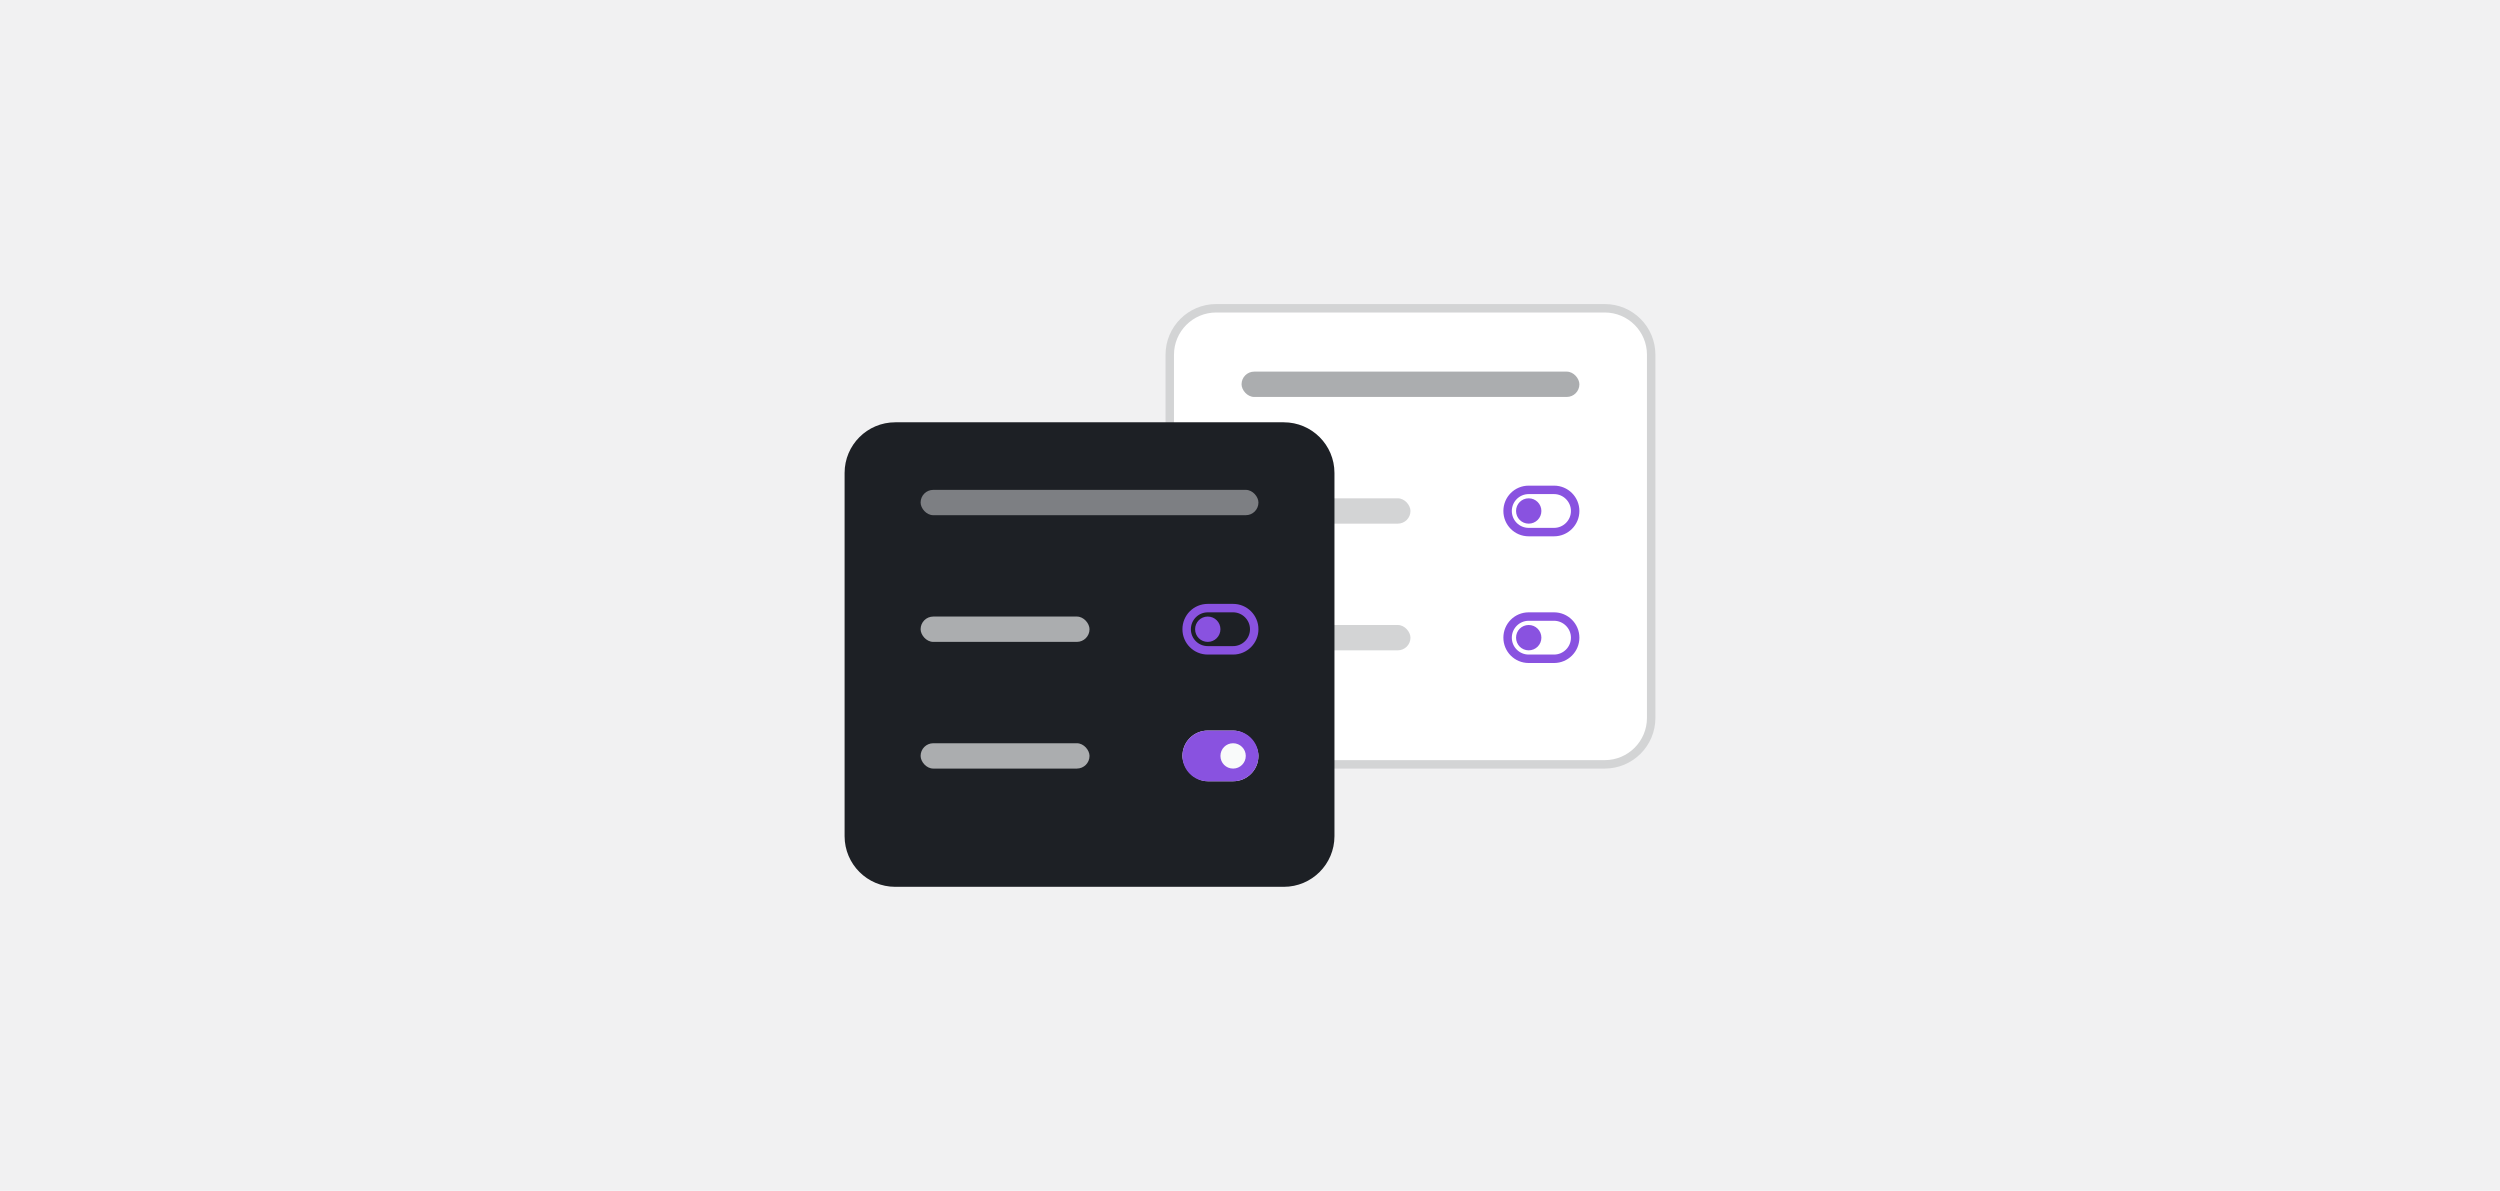 <svg width="296" height="141" viewBox="0 0 296 141" fill="none" xmlns="http://www.w3.org/2000/svg">
<rect width="296" height="141" fill="#F1F1F2"/>
<path d="M138.5 42C138.5 38.962 140.962 36.5 144 36.5H190C193.038 36.5 195.5 38.962 195.5 42V85C195.5 88.038 193.038 90.5 190 90.5H144C140.962 90.5 138.5 88.038 138.5 85V42Z" fill="white"/>
<path d="M138.5 42C138.5 38.962 140.962 36.5 144 36.5H190C193.038 36.5 195.5 38.962 195.5 42V85C195.5 88.038 193.038 90.5 190 90.5H144C140.962 90.5 138.5 88.038 138.5 85V42Z" stroke="#D3D4D5"/>
<rect x="147" y="44" width="40" height="3" rx="1.5" fill="#ABADAF"/>
<rect x="147" y="59" width="20" height="3" rx="1.5" fill="#D3D4D5"/>
<path d="M181 62C180.156 62 179.5 61.328 179.5 60.5C179.5 59.672 180.156 59 181 59C181.828 59 182.5 59.672 182.5 60.5C182.5 61.328 181.828 62 181 62ZM184 63.5H181C179.328 63.5 178 62.156 178 60.5C178 58.844 179.328 57.5 181 57.5H184C185.656 57.5 187 58.844 187 60.5C187 62.156 185.656 63.5 184 63.5ZM184 58.5H181C179.891 58.5 179 59.406 179 60.5C179 61.609 179.891 62.5 181 62.5H184C185.094 62.5 186 61.609 186 60.5C186 59.406 185.094 58.5 184 58.5Z" fill="#8952E0"/>
<rect x="147" y="74" width="20" height="3" rx="1.5" fill="#D3D4D5"/>
<path d="M181 77C180.156 77 179.5 76.328 179.5 75.5C179.5 74.672 180.156 74 181 74C181.828 74 182.5 74.672 182.5 75.5C182.5 76.328 181.828 77 181 77ZM184 78.5H181C179.328 78.5 178 77.156 178 75.5C178 73.844 179.328 72.5 181 72.5H184C185.656 72.5 187 73.844 187 75.5C187 77.156 185.656 78.5 184 78.5ZM184 73.5H181C179.891 73.5 179 74.406 179 75.5C179 76.609 179.891 77.5 181 77.5H184C185.094 77.5 186 76.609 186 75.5C186 74.406 185.094 73.5 184 73.5Z" fill="#8952E0"/>
<path d="M100 56C100 52.686 102.686 50 106 50H152C155.314 50 158 52.686 158 56V99C158 102.314 155.314 105 152 105H106C102.686 105 100 102.314 100 99V56Z" fill="#1D2025"/>
<rect x="109" y="58" width="40" height="3" rx="1.5" fill="#7D7F83"/>
<rect x="109" y="73" width="20" height="3" rx="1.5" fill="#ABADAF"/>
<path d="M143 76C142.156 76 141.5 75.328 141.5 74.5C141.5 73.672 142.156 73 143 73C143.828 73 144.5 73.672 144.5 74.5C144.5 75.328 143.828 76 143 76ZM146 77.5H143C141.328 77.5 140 76.156 140 74.5C140 72.844 141.328 71.5 143 71.5H146C147.656 71.5 149 72.844 149 74.5C149 76.156 147.656 77.5 146 77.5ZM146 72.5H143C141.891 72.5 141 73.406 141 74.5C141 75.609 141.891 76.5 143 76.5H146C147.094 76.5 148 75.609 148 74.5C148 73.406 147.094 72.5 146 72.5Z" fill="#8952E0"/>
<rect x="109" y="88" width="20" height="3" rx="1.5" fill="#ABADAF"/>
<rect x="140" y="86.5" width="9" height="6" rx="3" fill="#F9FAFA"/>
<path d="M146 86.5C147.656 86.5 149 87.844 149 89.5C149 91.156 147.656 92.5 146 92.5H143C141.328 92.5 140 91.156 140 89.5C140 87.844 141.328 86.5 143 86.5H146ZM146 91C146.828 91 147.5 90.328 147.5 89.5C147.5 88.672 146.828 88 146 88C145.156 88 144.5 88.672 144.5 89.5C144.5 90.328 145.156 91 146 91Z" fill="#8952E0"/>
</svg>
